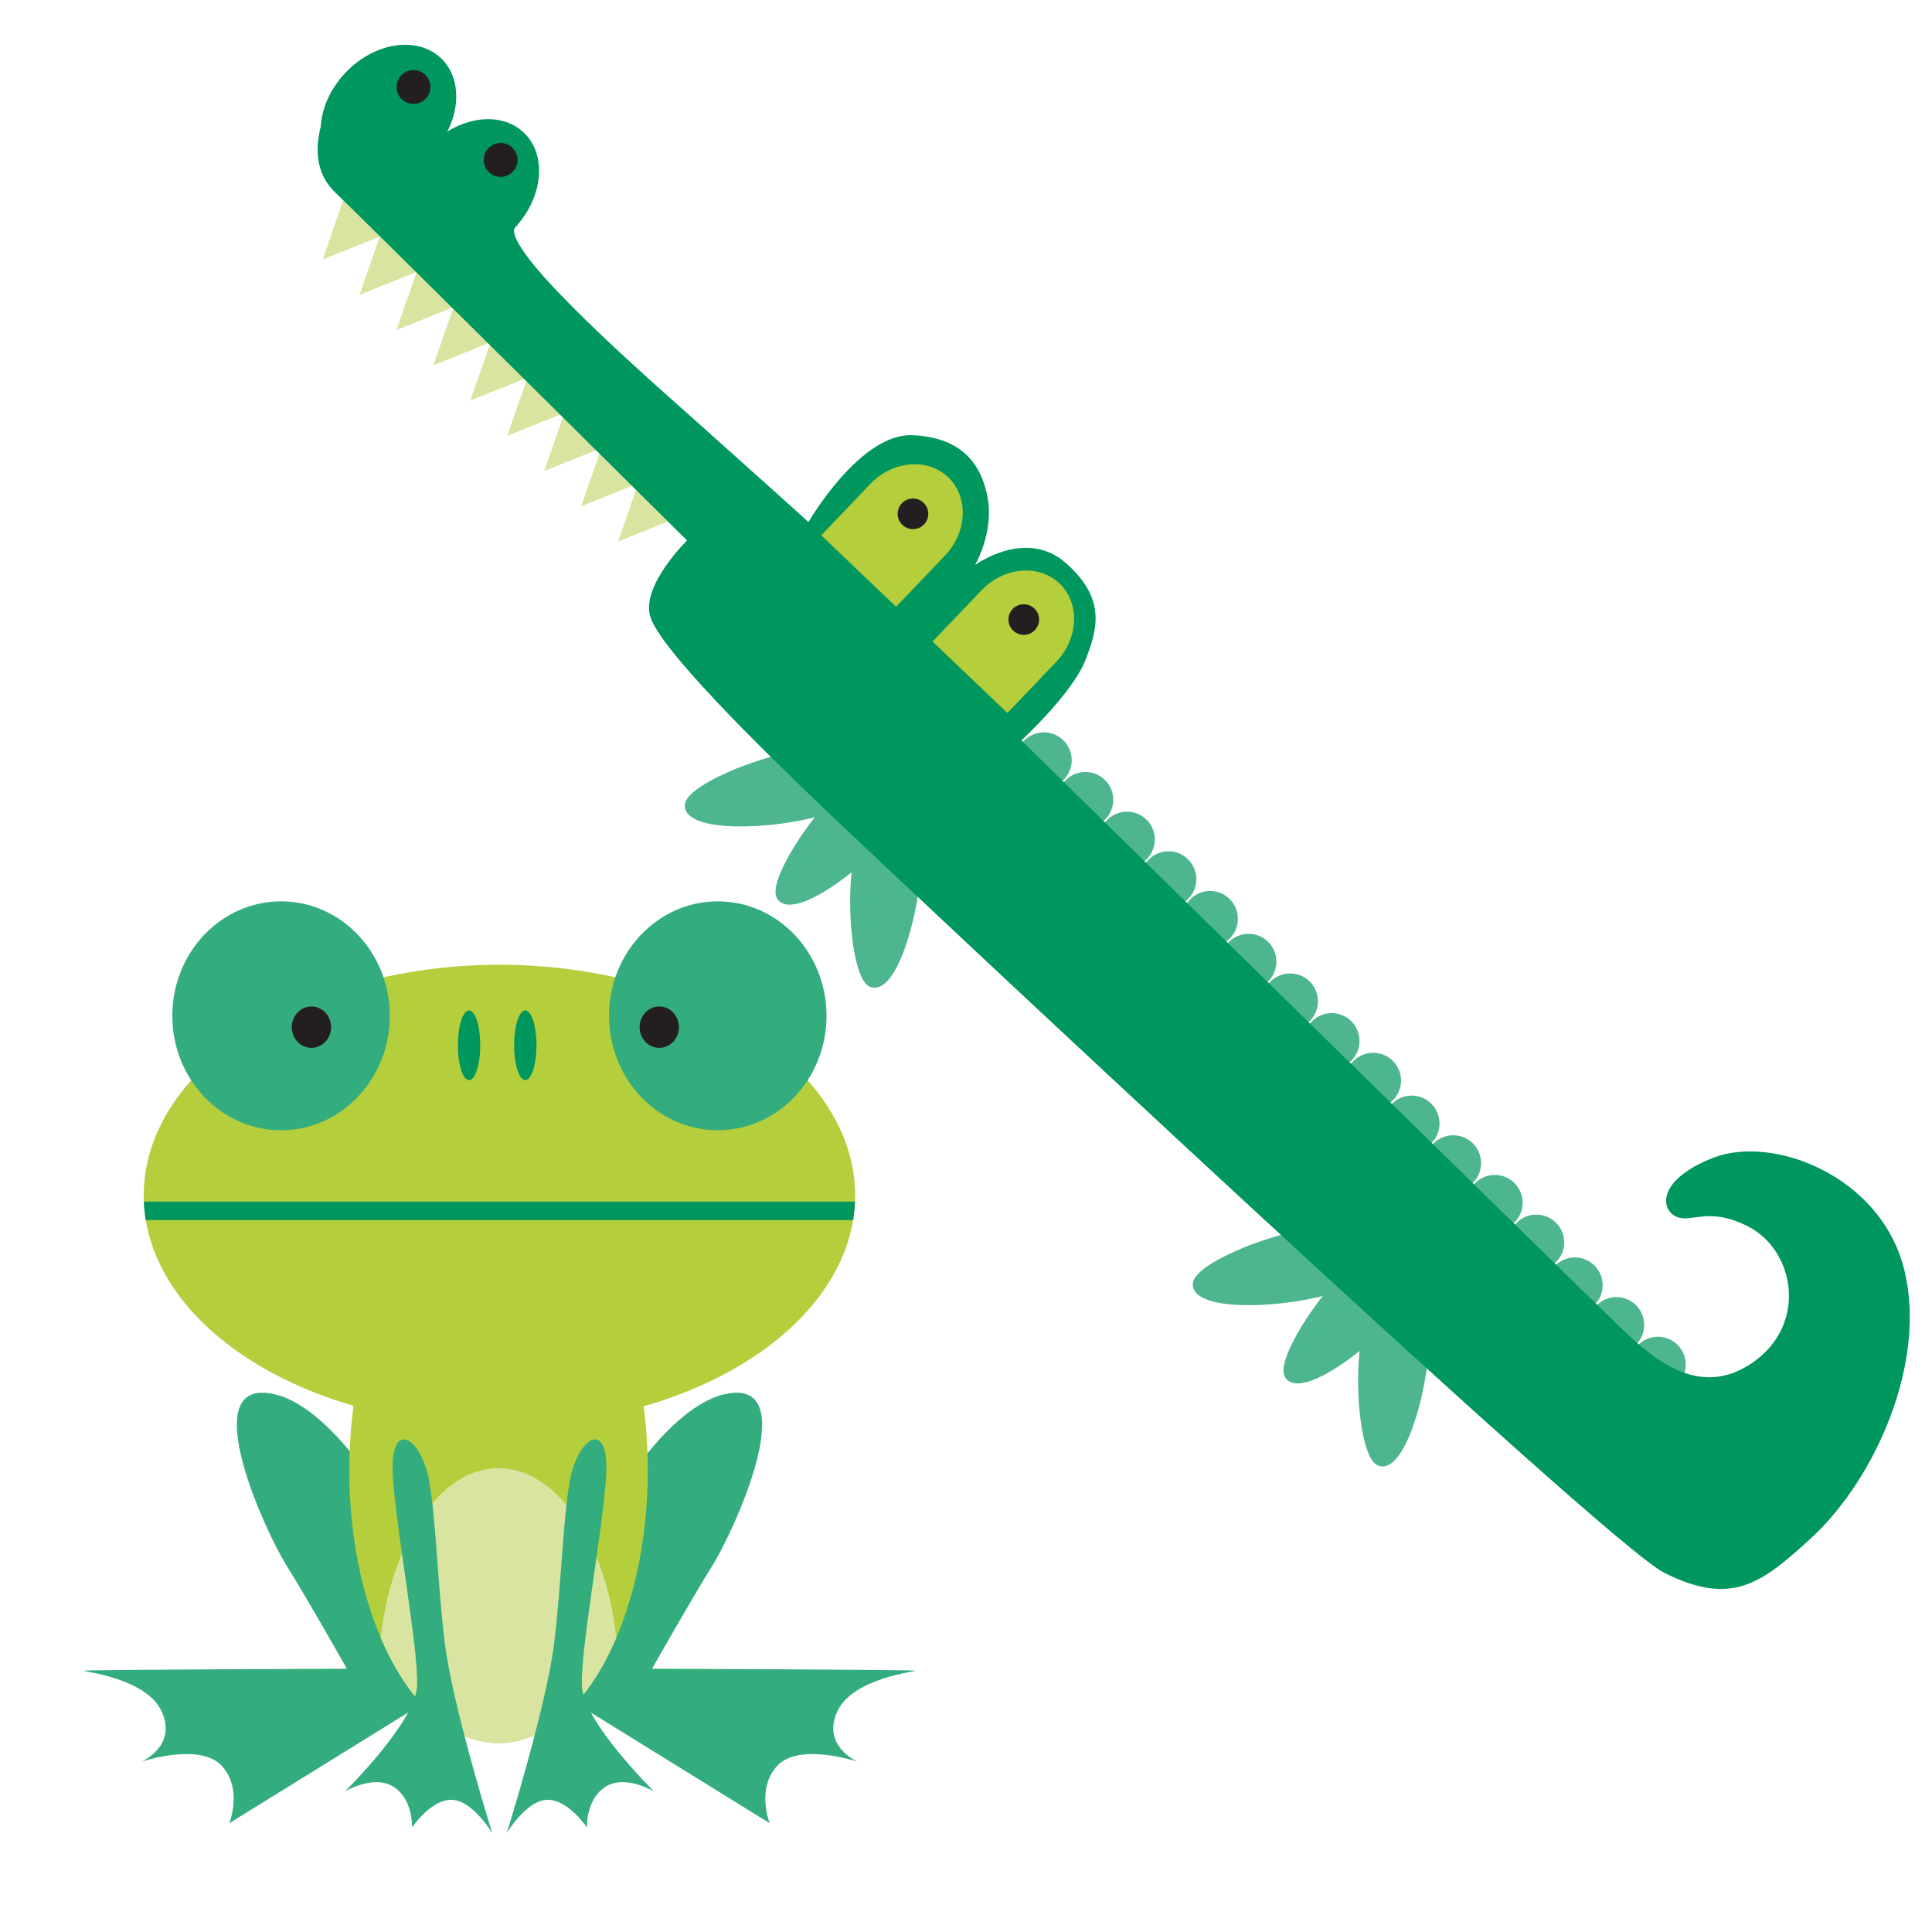 <?xml version="1.0" encoding="utf-8"?>
<!-- Generator: Adobe Illustrator 17.0.0, SVG Export Plug-In . SVG Version: 6.00 Build 0)  -->
<!DOCTYPE svg PUBLIC "-//W3C//DTD SVG 1.1//EN" "http://www.w3.org/Graphics/SVG/1.1/DTD/svg11.dtd">
<svg version="1.1" id="Слой_1" xmlns="http://www.w3.org/2000/svg" xmlns:xlink="http://www.w3.org/1999/xlink" x="0px" y="0px"
	 width="150px" height="150px" viewBox="0 0 150 150" enable-background="new 0 0 150 150" xml:space="preserve">
<g>
	<circle fill="#4EB68E" cx="81.047" cy="59.02" r="2.161"/>
	<circle fill="#4EB68E" cx="84.273" cy="62.099" r="2.161"/>
	<circle fill="#4EB68E" cx="87.498" cy="65.178" r="2.161"/>
	<circle fill="#4EB68E" cx="90.724" cy="68.256" r="2.161"/>
	<circle fill="#4EB68E" cx="93.95" cy="71.335" r="2.161"/>
	<circle fill="#4EB68E" cx="96.938" cy="74.662" r="2.161"/>
	<circle fill="#4EB68E" cx="100.164" cy="77.74" r="2.161"/>
	<circle fill="#4EB68E" cx="103.39" cy="80.819" r="2.161"/>
	<circle fill="#4EB68E" cx="106.615" cy="83.898" r="2.161"/>
	<circle fill="#4EB68E" cx="109.604" cy="87.225" r="2.161"/>
	<circle fill="#4EB68E" cx="112.83" cy="90.303" r="2.161"/>
	<circle fill="#4EB68E" cx="116.055" cy="93.382" r="2.161"/>
	<circle fill="#4EB68E" cx="119.281" cy="96.461" r="2.161"/>
	<circle fill="#4EB68E" cx="122.27" cy="99.787" r="2.161"/>
	<circle fill="#4EB68E" cx="125.495" cy="102.866" r="2.161"/>
	<circle fill="#4EB68E" cx="128.721" cy="105.945" r="2.161"/>
	<polygon fill="#D8E49F" points="31.098,17.725 25.048,20.149 27.187,13.993 	"/>
	<polygon fill="#D8E49F" points="33.965,20.462 27.916,22.885 30.054,16.73 	"/>
	<polygon fill="#D8E49F" points="36.832,23.198 30.783,25.622 32.922,19.466 	"/>
	<polygon fill="#D8E49F" points="39.699,25.935 33.65,28.359 35.789,22.203 	"/>
	<polygon fill="#D8E49F" points="42.567,28.672 36.517,31.095 38.656,24.939 	"/>
	<polygon fill="#D8E49F" points="45.434,31.408 39.384,33.832 41.523,27.676 	"/>
	<polygon fill="#D8E49F" points="48.301,34.145 42.252,36.568 44.391,30.413 	"/>
	<polygon fill="#D8E49F" points="51.168,36.881 45.119,39.305 47.258,33.149 	"/>
	<polygon fill="#D8E49F" points="54.035,39.618 47.986,42.042 50.125,35.886 	"/>
	
		<ellipse transform="matrix(0.723 0.69 -0.69 0.723 14.432 -18.39)" fill="#00975E" cx="30.167" cy="8.817" rx="4.595" ry="5.916"/>
	
		<ellipse transform="matrix(0.723 0.69 -0.69 0.723 20.203 -21.231)" fill="#00975E" cx="36.599" cy="14.599" rx="4.595" ry="5.916"/>
	<g>
		<path fill="#4EB68E" d="M65.027,58.284c-2.229-0.436-5.245,0.399-7.375,1.2c-0.835,0.314-4.52,1.798-4.484,3.079
			c0.074,2.689,10.258,1.466,11.962,0.145C66.728,61.468,65.651,59.108,65.027,58.284z"/>
		<path fill="#4EB68E" d="M67.704,59.561c-2.083,0.906-4.092,3.305-5.391,5.174c-0.509,0.733-2.701,4.045-1.945,5.08
			c1.587,2.172,9.278-4.614,9.931-6.67C70.912,61.217,68.686,59.886,67.704,59.561z"/>
		<path fill="#4EB68E" d="M67.121,64.049c-1.088,1.994-1.2,5.122-1.077,7.394c0.048,0.891,0.353,4.851,1.585,5.204
			c2.586,0.739,4.488-9.34,3.741-11.363C70.669,63.386,68.094,63.703,67.121,64.049z"/>
	</g>
	<g>
		<path fill="#4EB68E" d="M104.465,95.451c-2.229-0.436-5.245,0.399-7.375,1.2c-0.835,0.314-4.52,1.798-4.484,3.079
			c0.074,2.689,10.258,1.466,11.962,0.145C106.167,98.635,105.089,96.275,104.465,95.451z"/>
		<path fill="#4EB68E" d="M107.143,96.728c-2.083,0.906-4.092,3.305-5.391,5.174c-0.509,0.733-2.701,4.045-1.945,5.08
			c1.587,2.172,9.278-4.614,9.931-6.67C110.351,98.384,108.124,97.053,107.143,96.728z"/>
		<path fill="#4EB68E" d="M106.559,101.216c-1.088,1.994-1.2,5.122-1.077,7.394c0.048,0.891,0.353,4.851,1.585,5.204
			c2.586,0.739,4.488-9.34,3.741-11.363C110.108,100.553,107.533,100.87,106.559,101.216z"/>
	</g>
	<path fill="#00975E" d="M41.163,13.74c0,0-0.806,1.838-1.24,4.032c-0.434,2.193,10.708,11.88,14.548,15.308s8.3,7.448,8.3,7.448
		s4.003-6.926,8.091-6.739c3.906,0.179,5.351,2.342,5.814,4.838c0.504,2.719-0.97,5.238-0.97,5.238s3.936-2.882,7.031-0.164
		c3.096,2.718,2.543,5.035,1.512,7.606c-1.032,2.571-4.95,6.18-4.95,6.18s44.068,43.245,46.425,45.495s6.079,5.802,10.375,2.791
		c4.296-3.011,3.214-8.715-0.367-10.544c-3.028-1.547-4.28-0.319-5.475-0.721c-1.271-0.428-1.824-2.808,2.743-4.613
		c4.567-1.805,12.949,1.336,14.816,8.57c1.867,7.234-2.228,16.371-7.154,20.908c-3.919,3.609-6.223,5.361-11.459,2.733
		c-4.654-2.335-59.725-54.08-65.059-59.171S50.987,50.142,50.446,47.729c-0.541-2.413,2.898-5.768,2.898-5.768
		S27.89,16.718,26.029,14.942c-1.861-1.776-1.805-4.567,0.056-8.007s5.729-4.015,6.749-1.855c1.021,2.16,0.79,7.866,0.79,7.866
		S40.537,12.906,41.163,13.74z"/>
	<circle fill="#231F20" cx="32.105" cy="6.755" r="1.315"/>
	<circle fill="#231F20" cx="38.868" cy="12.419" r="1.315"/>
	<path fill="#B5CE3C" d="M69.572,47.109l3.803-3.984c1.732-1.815,1.841-4.548,0.243-6.073l0,0c-1.598-1.526-4.323-1.289-6.055,0.526
		l-3.803,3.984L69.572,47.109z"/>
	<path fill="#B5CE3C" d="M78.215,55.358l3.803-3.984c1.732-1.815,1.841-4.548,0.243-6.073l0,0c-1.598-1.526-4.323-1.289-6.055,0.526
		l-3.803,3.984L78.215,55.358z"/>
	<circle fill="#231F20" cx="70.883" cy="39.894" r="1.189"/>
	<circle fill="#231F20" cx="79.485" cy="48.103" r="1.189"/>
</g>
<g>
	<g>
		<g>
			<path fill="#34AD7E" d="M47.142,117.401c0,0,5.005-9.062,9.927-9.268c4.922-0.206-0.125,10.815-1.759,13.421
				c-1.634,2.606-4.681,8.006-4.681,8.006s20.071,0.071,20.386,0.148c0.315,0.077-4.794,0.504-6.011,3.178
				c-1.217,2.674,1.559,3.883,1.559,3.883s-4.486-1.491-6.188,0.298s-0.614,4.49-0.614,4.49l-14.649-9.065L47.142,117.401z"/>
			<path fill="#34AD7E" d="M30.418,117.401c0,0-5.005-9.062-9.927-9.268c-4.922-0.206,0.125,10.815,1.759,13.421
				c1.634,2.606,4.681,8.006,4.681,8.006s-20.071,0.071-20.386,0.148c-0.315,0.077,4.794,0.504,6.011,3.178
				s-1.559,3.883-1.559,3.883s4.486-1.491,6.188,0.298s0.614,4.49,0.614,4.49l14.649-9.065L30.418,117.401z"/>
			<g>
				<defs>
					<ellipse id="XMLID_2_" cx="38.707" cy="114.158" rx="11.587" ry="21.175"/>
				</defs>
				<use xlink:href="#XMLID_2_"  overflow="visible" fill="#B5CE3C"/>
				<clipPath id="XMLID_4_">
					<use xlink:href="#XMLID_2_"  overflow="visible"/>
				</clipPath>
				<ellipse clip-path="url(#XMLID_4_)" fill="#D8E49F" cx="38.707" cy="130.36" rx="9.331" ry="16.372"/>
			</g>
			<g>
				<defs>
					<ellipse id="XMLID_3_" cx="38.776" cy="92.813" rx="27.618" ry="17.91"/>
				</defs>
				<use xlink:href="#XMLID_3_"  overflow="visible" fill="#B5CE3C"/>
				<clipPath id="XMLID_5_">
					<use xlink:href="#XMLID_3_"  overflow="visible"/>
				</clipPath>
				<rect x="9.791" y="93.291" clip-path="url(#XMLID_5_)" fill="#00975E" width="57.115" height="1.436"/>
			</g>
			<ellipse fill="#00975E" cx="36.418" cy="81.156" rx="0.868" ry="2.707"/>
			<ellipse fill="#00975E" cx="40.784" cy="81.156" rx="0.868" ry="2.707"/>
			<path fill="#34AD7E" d="M30.501,114.626c0.242,4.095,2.021,13.506,1.878,16.302s-5.601,8.162-5.601,8.162s2.24-1.349,3.777-0.363
				c1.537,0.985,1.437,3.158,1.437,3.158s1.57-2.351,3.263-2.134c1.53,0.196,2.96,2.565,2.96,2.565s-3.126-10.001-3.699-14.89
				c-0.574-4.89-0.654-9.373-1.198-12.452C32.713,111.563,30.228,110.017,30.501,114.626z"/>
			<path fill="#34AD7E" d="M47.06,114.626c-0.242,4.095-2.021,13.506-1.878,16.302s5.601,8.162,5.601,8.162s-2.24-1.349-3.777-0.363
				c-1.537,0.985-1.437,3.158-1.437,3.158s-1.57-2.351-3.263-2.134c-1.53,0.196-2.96,2.565-2.96,2.565s3.126-10.001,3.699-14.89
				c0.574-4.89,0.654-9.373,1.198-12.452C44.848,111.563,47.332,110.017,47.06,114.626z"/>
			<ellipse fill="#34AD7E" cx="21.822" cy="78.867" rx="8.443" ry="8.887"/>
			<ellipse fill="#231F20" cx="24.179" cy="79.748" rx="1.527" ry="1.607"/>
			<ellipse fill="#34AD7E" cx="55.729" cy="78.867" rx="8.443" ry="8.887"/>
		</g>
	</g>
	<ellipse fill="#231F20" cx="51.185" cy="79.748" rx="1.527" ry="1.607"/>
</g>
</svg>
